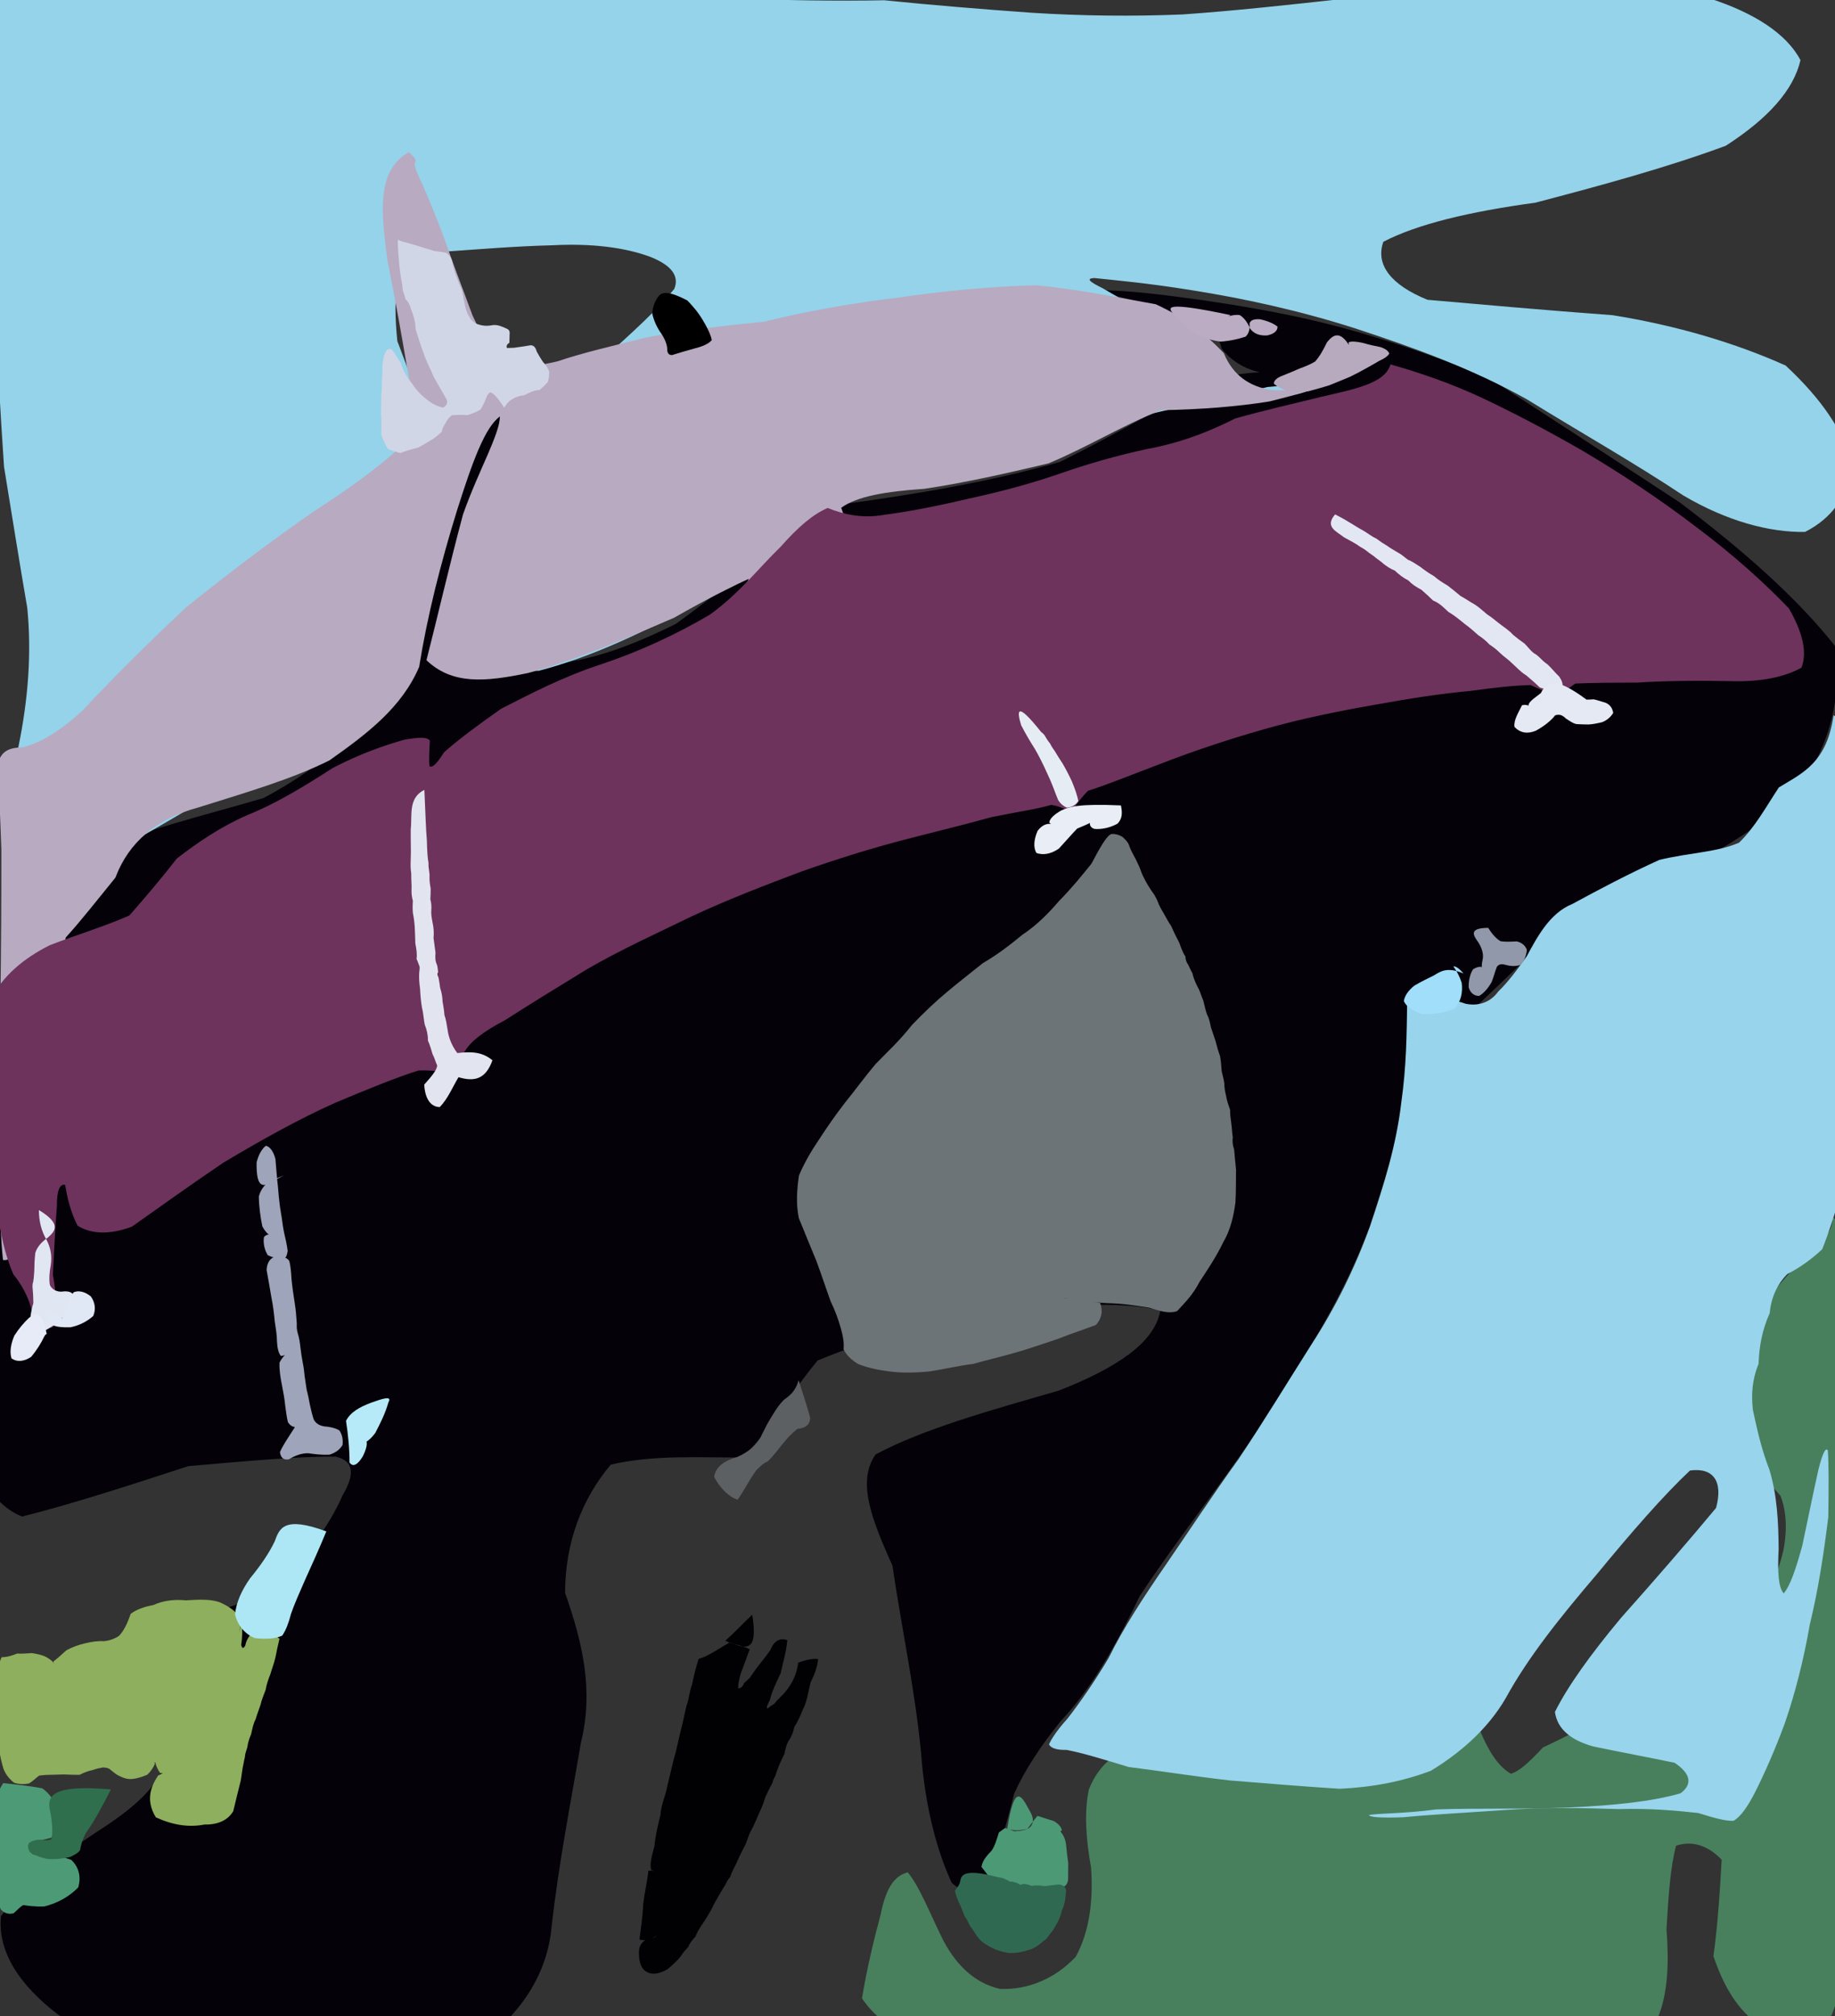 <?xml version="1.0" ?>
<svg xmlns="http://www.w3.org/2000/svg" version="1.1" width="438" height="481">
  <rect width="100%" height="100%" fill="#333333" stroke="none"/>
  <defs/>
  <g>
    <path d="M 260.515 69.179 C 269.658 69.19 278.117 70.399 286.734 71.559 C 295.703 72.879 305.4 74.463 316.027 77.05 C 327.909 79.988 340.916 84.305 355.289 90.093 C 369.511 99.286 385.031 109.404 401.025 119.907 C 415.918 131.195 428.83 142.451 438.208 154.352 C 439.696 167.372 436.305 179.313 428.06 189.771 C 417.916 199.176 405.737 206.078 392.903 210.761 C 381.831 216.694 371.942 222.583 363.644 229.274 C 356.46 236.459 348.235 243.469 340.96 252.123 C 336.094 263.612 331.872 277.148 327.03 292.296 C 320.823 309.058 311.59 323.552 301.505 339.285 C 291.161 354.628 280.699 367.556 271.99 380.838 C 265.725 393.829 259.908 403.494 253.263 410.492 C 248.398 416.529 244.755 421.988 242.098 427.82 C 240.385 434.316 238.692 441.078 236.515 447.184 C 233.662 451.285 230.363 452.14 227.155 449.134 C 223.79 441.845 220.826 431.435 219.835 418.03 C 218.418 403.189 215.146 388.06 213.021 373.498 C 207.853 362.038 204.546 353.23 209.026 346.942 C 220.389 340.891 236.153 336.502 252.753 331.725 C 266.694 326.252 275.664 320.21 276.947 312.651 C 269.616 310.647 257.162 311.066 241.223 312.328 C 224.196 315.043 208.207 319.105 195.167 324.55 C 188.042 333.141 183.301 341.97 177.186 347.695 C 167.073 347.735 155.969 347.009 145.788 349.395 C 138.956 357.489 134.913 367.84 134.876 379.986 C 138.988 391.634 141.769 403.152 138.678 415.624 C 136.267 429.861 133.343 444.578 131.676 459.555 C 130.477 473.026 121.897 483.343 110.397 490.182 C 95.91 494.481 79.4 496.271 61.769 495.481 C 44.123 492.395 27.758 487.425 14.153 480.811 C 4.291 473.359 -0.575 465.33 0.23 457.108 C 6.01 449.406 14.389 442.701 23.346 436.836 C 31.402 431.732 36.63 426.967 38.51 422.516 C 35.59 418.362 29.861 414.484 23.035 410.656 C 16.924 406.767 13.208 403.084 12.892 399.707 C 16.352 396.835 23.188 394.101 32.708 391.498 C 43.288 387.561 54.355 383.255 64.79 380.017 C 72.814 371.694 78.576 364.122 81.82 356.619 C 84.726 351.656 84.491 348.506 80.127 347.485 C 71.546 347.391 59.539 348.486 44.973 349.747 C 30.159 354.59 16.815 358.894 5.256 361.779 C -2.173 358.746 -6.53 350.473 -8.701 338.378 C -9.433 323.608 -9.1 306.995 -8.015 289.407 C -6.338 271.773 -3.904 254.582 -0.474 238.594 C 4.716 224.481 11.607 212.609 21.215 203.693 C 33.685 198.095 48.202 194.672 62.861 190.393 C 77.081 182.885 89.065 172.477 97.926 158.746 C 103.745 143.229 106.837 127.133 111.503 113.572 C 115.065 103.286 118.164 98.193 119.831 99.479 C 117.328 106.383 113.368 116.59 110.771 128.794 C 112.069 141.229 116.816 151.58 124.882 158.218 C 135.574 159.445 147.676 155.6 161.298 148.84 C 174.219 139.508 187.031 128.373 201.54 120.223 C 218.863 117.86 236.465 114.904 252.997 110.193 C 267.55 102.995 279.957 95.563 290.236 90.25 C 298.55 88.484 304.235 88.527 307.22 89.062 C 307.255 89.618 305.134 89.426 301.534 88.978 C 297.57 88.297 294.037 86.267 291.627 83.222 C 290.565 79.621 289.97 75.97 260.515 69.179" stroke-width="0.0" fill="rgb(4, 2, 8)" opacity="1" stroke="rgb(132, 37, 73)" stroke-opacity="0.695" stroke-linecap="round" stroke-linejoin="round"/>
    <path d="M 437.506 290.371 C 439.521 292.147 440.492 293.524 441.281 294.833 C 441.91 296.023 442.396 297.064 442.798 298.109 C 443.099 299.13 443.367 300.089 443.657 301.077 C 443.879 302.116 444.067 303.161 444.295 304.191 C 444.527 305.25 444.684 306.194 444.835 307.037 C 445.012 307.831 445.184 308.509 445.311 309.077 C 445.443 309.698 445.603 310.468 445.747 311.472 C 445.89 312.891 446.033 314.845 446.2 317.486 C 446.388 320.917 446.545 325.142 446.598 330.189 C 446.618 335.962 446.607 342.355 446.531 349.199 C 446.386 356.409 446.245 363.818 446.145 371.252 C 446.07 378.661 446.063 385.951 446.109 393.069 C 446.211 400.047 446.357 406.978 446.506 413.944 C 446.653 421.038 446.721 428.382 446.614 435.998 C 446.206 443.897 445.465 451.959 444.211 459.899 C 442.306 467.484 439.611 474.237 437.148 480.832 C 430.777 482.722 425.382 483.65 419.991 483.119 C 414.876 479.624 411.491 474.04 408.983 466.642 C 410.116 458.277 410.581 450.31 410.945 443.644 C 407.68 440.186 403.759 439.01 400.057 440.313 C 398.727 445.294 398.236 452.245 397.78 460.222 C 398.379 468.216 398.178 475.59 395.608 481.552 C 388.864 484.797 382.235 487.349 374.877 488.791 C 367.11 489.325 359.169 489.287 351.321 488.977 C 343.645 488.577 336.139 488.182 328.791 487.829 C 321.672 487.577 314.704 487.472 307.789 487.449 C 300.98 487.498 294.235 487.62 287.415 487.748 C 280.463 487.963 273.314 488.257 265.976 488.579 C 258.407 488.965 250.624 489.331 242.787 489.478 C 234.943 489.253 227.329 488.525 220.301 487.114 C 214.064 484.912 208.906 481.519 205.751 476.698 C 206.91 469.74 208.467 463.17 210.219 456.648 C 211.348 450.985 213.207 447.492 216.683 446.662 C 219.414 450.007 221.514 455.383 224.586 461.748 C 227.724 468.292 232.352 473.049 238.715 474.467 C 245.454 474.706 251.816 472.026 256.765 466.805 C 260.158 460.617 260.943 453.186 260.43 445.512 C 259.151 438.466 258.797 432.102 259.902 426.906 C 261.668 422.425 264.483 419.427 268.396 417.475 C 272.899 416.238 277.852 415.329 282.979 414.545 C 288.103 413.859 292.905 413.08 297.082 412.229 C 300.466 411.331 302.902 410.352 304.63 409.34 C 305.895 408.228 306.868 406.954 307.84 405.582 C 309.223 403.911 311.287 402.11 314.177 400.264 C 318.074 398.523 322.712 397.205 327.764 396.5 C 333.005 396.632 338.136 397.827 342.772 400.202 C 346.896 403.715 350.294 408.19 353.285 412.877 C 355.296 417.716 357.537 421.301 360.605 423.122 C 362.467 422.731 365.166 420.233 368.291 416.856 C 373.539 414.456 378.661 411.622 384.251 409.006 C 390.213 406.537 396.412 403.905 402.5 400.846 C 408.269 397.135 413.599 392.676 418.159 387.513 C 421.742 381.769 424.281 375.766 425.664 369.937 C 426.66 364.815 426.382 360.346 424.972 356.795 C 422.652 354.022 419.841 351.691 416.984 349.419 C 414.597 346.669 412.974 343.166 412.298 339.034 C 412.774 334.13 414.195 328.655 416.242 322.938 C 418.645 317.291 421.309 312.024 423.989 307.358 C 426.921 303.703 429.923 300.85 432.682 298.405 C 435.161 296.1 437.392 293.725 437.506 290.371" stroke-width="0.0" fill="rgb(72, 128, 93)" opacity="1" stroke="rgb(214, 245, 183)" stroke-opacity="0.808" stroke-linecap="round" stroke-linejoin="round"/>
    <path d="M 1.595 -0.5 C 2.484 -0.413 3.245 -0.328 3.914 -0.241 C 4.507 -0.16 4.881 -0.069 5.258 -0.01 C 5.842 0.006 6.804 0.005 8.575 -0.069 C 11.481 -0.012 15.767 -0.031 21.701 -0.149 C 29.466 -0.064 38.987 -0.092 50.144 -0.117 C 62.741 -0.18 76.475 -0.161 90.929 -0.087 C 105.72 -0.097 120.524 -0.021 135.041 -0.178 C 149.005 -0.073 162.353 -0.048 175.083 -0.253 C 187.309 0.001 199.25 0.297 211.06 0.061 C 222.85 1.255 234.635 2.214 246.384 3.053 C 258.225 3.798 270.162 3.938 282.202 3.45 C 294.672 2.591 307.465 1.17 320.825 -0.291 C 334.992 -1.307 349.671 -2.504 364.734 -3.279 C 379.934 -3.344 394.619 -2.425 407.962 -0.419 C 418.917 3.139 426.43 8.083 429.764 14.339 C 428.11 21.489 422.033 28.268 411.926 34.774 C 398.033 39.915 382.28 44.214 366.472 48.352 C 350.735 50.501 338.295 53.464 330.188 57.683 C 328.256 63.192 332.048 67.988 340.723 71.515 C 353.588 72.633 368.532 73.989 384.922 75.191 C 400.181 77.64 414.193 81.807 426.209 87.194 C 434.806 95.171 440.283 103.134 442.129 111.144 C 441.077 118.289 437.277 123.643 430.851 126.893 C 422.325 127.043 412.107 124.285 401.771 118.179 C 390.174 110.47 377.141 103.093 364.583 95.335 C 351.439 87.955 337.596 82.979 323.645 78.392 C 310.016 74.022 296.719 71.173 284.495 69.237 C 274.223 67.575 266.246 66.851 261.189 66.328 C 259.167 66.436 260.011 67.197 263.142 68.729 C 267.903 71.495 273.91 74.859 280.338 79.24 C 286.729 84.307 292.895 89.145 298.907 92.868 C 304.582 94.556 309.074 94.581 311.581 93.367 C 311.459 92.153 308.429 91.672 302.535 92.329 C 294.115 94.27 283.497 96.653 271.533 99.456 C 258.867 102.42 245.912 105.635 233.151 108.98 C 220.869 112.616 208.935 116.846 197.543 122.244 C 186.685 129.562 175.629 137.467 164.018 145.025 C 151.891 151.794 139.878 157.086 128.565 160.032 C 118.806 159.932 111.501 156.426 107.267 149.579 C 106.874 140.123 110.151 129.084 116.355 117.402 C 124.6 105.957 133.725 95.429 142.905 86.462 C 151.193 79.205 157.35 73.384 160.947 68.919 C 162.195 65.822 160.261 63.324 155.413 61.346 C 149.14 58.965 140.973 58.031 131.891 58.51 C 122.682 58.745 114.193 59.48 106.877 59.98 C 101.178 60.899 97.246 63.184 94.991 66.578 C 94.161 70.944 94.288 76.011 94.841 81.358 C 96.83 86.638 98.752 91.932 101.081 97.471 C 103.405 103.418 105.464 110.154 107.041 118.089 C 106.79 127.231 104.415 137.334 100.142 148.02 C 93.144 158.527 83.626 168.235 71.836 176.923 C 58.813 184.723 46.02 192.559 34.05 199.386 C 24.643 207.52 16.721 213.996 10.249 217.632 C 5.23 217.615 1.941 214.136 0.346 207.77 C 0.695 199.175 2.345 189.126 4.385 178.187 C 6.698 167.025 7.581 155.943 6.513 145.052 C 4.655 134.241 2.878 123.091 0.965 111.384 C 0.116 98.988 -0.626 85.889 -1.203 72.009 C -1.509 57.511 -1.688 42.493 -1.709 27.069 C -1.694 11.432 -1.643 -4.305 1.595 -0.5" stroke-width="0.0" fill="rgb(148, 211, 234)" opacity="1" stroke="rgb(152, 175, 137)" stroke-opacity="0.38" stroke-linecap="round" stroke-linejoin="round"/>
    <path d="M 265.313 198.953 C 266.292 198.905 267.107 199.165 267.887 199.618 C 268.641 200.288 269.377 200.976 269.63 202.029 C 270.01 203.055 270.618 204.024 271.098 205.006 C 271.578 205.992 272.004 206.832 272.304 207.713 C 272.569 208.56 272.993 209.285 273.376 210.071 C 273.774 210.819 274.18 211.474 274.719 212.314 C 275.223 213.008 275.706 213.646 276.228 214.795 C 276.62 215.919 277.153 216.896 277.742 217.836 C 278.348 218.889 278.881 219.985 279.569 220.936 C 280.189 222.411 280.853 223.676 281.493 224.922 C 281.954 226.201 282.322 227.28 282.936 228.14 C 282.998 228.968 283.185 229.615 283.623 230.143 C 283.901 230.673 284.17 231.416 284.619 232.165 C 284.819 233.155 285.246 234.181 285.791 235.303 C 286.437 236.372 286.735 237.608 287.236 238.767 C 287.543 239.93 287.758 241.054 288.08 241.946 C 288.537 242.759 288.85 243.96 289.008 244.98 C 289.385 246.055 289.753 247.144 290.113 248.268 C 290.455 249.486 290.737 250.651 291.212 251.925 C 291.459 253.215 291.512 254.37 291.598 255.496 C 291.796 256.493 292.077 257.318 292.225 258.396 C 292.246 259.461 292.406 260.441 292.662 261.441 C 292.829 262.541 293.23 263.641 293.624 264.808 C 293.567 266.084 293.849 267.289 293.953 268.463 C 294.111 269.468 294.07 270.39 294.255 271.264 C 294.146 272.158 294.185 273.13 294.567 274.146 C 294.694 275.509 294.824 277.117 295.028 279.017 C 294.983 281.372 295.055 283.987 294.885 286.893 C 294.44 290.086 293.771 293.28 291.944 296.416 C 290.326 299.74 288.314 302.813 286.349 305.74 C 284.815 308.771 282.851 310.736 280.974 312.758 C 279.187 313.434 276.976 312.818 274.343 311.966 C 271.253 311.459 267.819 310.932 264.201 310.873 C 260.639 310.702 257.328 310.075 254.497 309.695 C 252.327 309.661 251.003 309.495 250.622 309.479 C 251.25 309.515 252.806 309.571 255.057 309.762 C 257.719 310.102 260.303 310.5 262.604 310.831 C 263.271 312.778 263.035 314.4 261.61 316.06 C 258.852 317.123 255.728 318.111 252.399 319.433 C 248.966 320.567 245.482 321.816 242.029 322.769 C 238.772 323.706 235.491 324.451 232.265 325.367 C 228.686 325.825 225.328 326.629 221.861 327.161 C 218.429 327.491 215.128 327.553 212.065 327.133 C 209.269 326.769 206.8 326.188 204.795 325.38 C 203.165 324.362 201.976 323.216 201.357 321.873 C 201.499 320.214 201.212 318.677 200.732 316.998 C 200.18 314.997 199.401 312.779 198.268 310.425 C 197.278 307.741 196.142 304.244 194.858 300.783 C 193.403 297.328 192.051 293.937 190.666 290.56 C 189.964 287.105 190.231 283.738 190.708 280.409 C 191.98 277.415 193.63 274.591 195.497 271.833 C 197.362 268.966 199.397 266.014 201.676 263.074 C 203.971 260.272 206.393 256.909 209.003 253.821 C 211.884 250.858 214.824 248.159 217.646 244.551 C 220.416 241.671 223.177 239.017 226.149 236.554 C 228.891 234.253 231.873 231.943 234.61 229.75 C 237.96 227.818 241.025 225.476 244.023 222.996 C 247.337 220.802 250.153 218.022 252.819 214.895 C 255.704 211.998 258.141 208.988 260.533 206.02 C 262.337 202.598 264.157 199.246 265.313 198.953" stroke-width="0.0" fill="rgb(109, 116, 119)" opacity="1" stroke="rgb(93, 37, 234)" stroke-opacity="0.262" stroke-linecap="round" stroke-linejoin="round"/>
    <path d="M 437.653 170.615 C 439.713 172.028 441.088 173.574 442.169 175.321 C 443.027 177.534 443.768 180.548 444.634 184.534 C 445.489 189.743 446.237 196.216 446.864 203.758 C 447.243 212.227 447.283 221.53 446.939 231.341 C 446.256 241.322 445.285 251.148 444.07 260.611 C 442.682 269.353 441.221 277.257 439.594 284.105 C 437.894 289.796 436.411 294.396 434.94 298.013 C 432.404 300.395 429.635 302.383 426.608 303.941 C 424.263 306.293 422.755 309.474 422.416 313.248 C 420.625 317.224 419.874 321.278 419.761 325.326 C 418.248 329.011 417.971 332.596 418.403 336.355 C 419.319 340.491 420.277 345.277 422.334 350.581 C 424.197 356.65 424.501 363.153 424.546 369.523 C 424.277 374.944 424.449 378.605 425.749 380.107 C 427.276 378.394 428.679 374.254 430.204 368.665 C 431.579 362.216 432.851 355.857 434.082 350.427 C 435.036 346.705 435.763 345.155 436.291 346.02 C 436.523 349.304 436.509 354.762 436.395 361.917 C 435.376 370.125 434.109 378.834 432 387.47 C 430.515 396.019 428.471 403.997 426.006 411.131 C 423.658 417.496 421.215 422.962 418.993 427.4 C 417.199 430.926 415.572 433.277 413.818 434.356 C 411.833 434.469 409.001 433.625 405.352 432.502 C 400.18 431.924 393.905 431.351 386.418 431.563 C 377.94 431.3 368.72 431.138 359.323 431.774 C 350.207 432.424 341.853 432.839 334.868 433.519 C 329.737 433.69 326.894 433.526 326.753 432.973 C 329.466 432.523 334.946 432.685 342.762 431.646 C 352.53 431.289 363.479 431.668 374.727 431.171 C 385.427 430.674 394.33 429.765 401.129 427.799 C 404.182 425.561 403.415 422.965 399.694 420.513 C 393.59 419.249 386.825 417.982 380.293 416.62 C 374.976 415.131 371.723 412.518 371.149 408.389 C 374.153 402.344 379.522 394.819 386.925 385.951 C 395.3 376.569 403.319 367.29 409.612 359.72 C 411.329 353.348 408.953 350.034 403.386 350.798 C 396.988 356.8 389.382 365.562 381.14 375.555 C 372.555 385.604 364.772 395.296 359.455 405.015 C 354.966 412.776 348.146 418.404 341.554 422.41 C 334.842 424.973 327.625 426.36 319.743 426.72 C 311.321 426.189 302.522 425.461 293.597 424.735 C 284.876 423.741 276.706 422.43 269.416 421.527 C 263.215 419.641 258.316 418.157 254.584 417.445 C 251.958 417.514 250.727 416.887 250.391 416.118 C 250.976 414.783 252.404 412.625 254.805 409.98 C 257.738 406.19 261.091 401.437 264.643 395.48 C 268.227 388.186 272.885 381.109 278.15 373.459 C 283.816 365.221 289.473 356.592 295.654 348.044 C 301.632 339.097 307.425 329.55 313.048 320.701 C 318.694 312.044 323.394 302.543 327.023 292.508 C 330.378 282.566 333.346 272.838 334.466 263.084 C 335.72 254.267 335.761 246.744 335.88 239.232 C 340.863 237.686 345.474 237.904 349.873 239.46 C 353.293 240.144 355.999 238.806 357.615 236.528 C 359.794 234.456 361.989 231.559 364.409 228.147 C 366.863 223.66 369.844 217.823 375.353 215.623 C 381.946 212.031 388.871 208.397 396.078 205.13 C 403.297 203.386 409.843 203.323 415.089 201.024 C 418.876 197.388 421.483 192.558 424.604 187.838 C 430.488 184.293 436.031 181.875 437.653 170.615" stroke-width="0.0" fill="rgb(152, 212, 236)" opacity="1" stroke="rgb(168, 26, 175)" stroke-opacity="0.242" stroke-linecap="round" stroke-linejoin="round"/>
    <path d="M 97.599 36.316 C 98.434 37.099 98.936 37.578 99.167 38.093 C 99.177 38.592 99.005 39.027 99 39.572 C 99.211 40.425 99.772 41.807 100.796 43.92 C 102.162 47.059 103.936 51.295 105.939 56.561 C 108.015 62.64 110.465 68.918 112.754 75.167 C 115.214 80.641 117.937 84.726 120.841 87.236 C 124.097 88.084 128.043 87.317 133.035 86.21 C 138.999 84.185 146.173 82.522 154.211 80.528 C 162.986 78.777 172.418 77.755 182.331 76.752 C 192.539 74.24 203.168 72.353 214.141 71.029 C 225.269 69.391 236.416 68.342 247.341 68.047 C 257.707 69.068 267.188 71.034 275.874 72.584 C 282.409 75.551 287.844 79.733 292.104 84.215 C 294.347 89.681 298.364 92.178 303.282 93.016 C 307.67 93.272 311.314 92.726 313.254 92.885 C 312.203 93.439 308.732 94.301 303.04 95.76 C 295.576 96.963 286.816 97.684 277.154 97.853 C 268.216 101.322 259.431 106.74 250.234 110.556 C 240.522 112.843 230.569 115.131 220.594 116.616 C 211.477 117.229 204.502 118.397 200.793 121.138 C 202.636 126.905 207.592 134.368 214.663 142.903 C 222.302 151.933 229.189 160.923 234.294 169.388 C 236.777 177.049 235.971 183.814 231.864 189.654 C 224.726 194.552 215.11 198.858 203.642 203.009 C 190.942 207.481 177.669 212.434 164.469 217.971 C 151.912 223.667 140.364 228.751 130.176 232.387 C 121.501 233.939 114.478 233.123 109.036 230.056 C 105.351 225.171 103.416 218.838 103.356 211.555 C 105.388 203.788 109.512 195.91 115.517 188.121 C 123.164 180.605 132.01 173.451 141.571 166.638 C 151.264 160.108 160.522 153.976 168.624 148.194 C 174.754 143.31 178.236 139.754 178.704 138.082 C 175.769 139.439 169.44 142.478 160.897 147.367 C 149.4 152.339 137.796 157.409 126.08 160.539 C 115.636 162.73 107.958 163.33 101.794 157.503 C 104.545 146.741 107.147 135.307 110.52 122.703 C 114.421 111.738 119.272 103.711 119.325 99.345 C 115.773 101.906 112.79 110.077 109.161 121.525 C 105.178 134.3 101.971 147.065 100.048 159.091 C 95.94 168.659 87.949 174.838 78.637 181.391 C 69.495 185.965 58.377 189.142 47.45 192.593 C 37.396 195.274 30.724 200.893 27.547 209.367 C 23.243 214.637 19.365 219.619 15.697 223.645 C 14.636 228.363 14.38 233.669 14.52 240 C 14.475 247.495 13.958 256.094 12.824 265.529 C 11.14 275.219 9.025 284.462 6.749 292.345 C 4.625 298.148 2.801 300.975 0.714 300.566 C 0.254 296.439 -0.098 289.14 -0.409 279.141 C -0.407 267.119 -0.172 253.766 0.072 239.862 C 0.292 226.292 0.323 213.681 0.324 202.583 C 0.015 193.412 -0.421 186.426 -0.364 181.723 C 0.433 179.167 2.236 178.331 5.434 178.281 C 9.409 177.277 14.184 174.631 19.807 169.388 C 26.571 162.133 34.815 153.917 44.281 145.014 C 54.69 136.631 64.984 128.863 74.834 122.052 C 83.502 116.472 90.12 111.563 94.7 107.447 C 97.413 104.113 98.779 101.502 99.115 99.091 C 98.739 96.354 98.041 92.589 97.112 87.343 C 95.934 80.38 94.404 71.786 92.482 62.097 C 91.146 51.579 89.488 40.789 97.599 36.316" stroke-width="0.0" fill="rgb(184, 170, 193)" opacity="1" stroke="rgb(181, 250, 242)" stroke-opacity="0.017" stroke-linecap="round" stroke-linejoin="round"/>
    <path d="M 331.893 86.925 C 338.911 88.916 346.171 91.402 353.397 94.75 C 361.026 98.337 369.088 102.553 377.572 107.422 C 386.706 112.822 396.051 118.956 405.04 125.847 C 413.764 132.377 421.15 139.033 427 145.143 C 430.306 150.88 431.412 155.655 429.992 159.278 C 426.034 161.491 420.362 162.691 413.348 162.491 C 405.625 162.335 397.875 162.379 390.62 162.845 C 384.444 162.833 379.612 162.902 376.015 163.057 C 373.967 164.476 372.598 165.663 371.374 166.086 C 369.913 165.64 367.999 164.536 365.33 163.427 C 361.602 163.499 356.77 164.012 350.975 164.821 C 344.069 165.448 336.476 166.621 328.369 168.086 C 319.619 169.621 310.64 171.416 301.688 173.969 C 292.735 176.522 284.373 179.338 276.827 182.281 C 269.945 184.872 264.21 187.234 259.676 188.649 C 257.6 190.799 256.518 192.569 255.798 193.635 C 254.775 193.447 253.35 192.356 250.928 192.008 C 247.21 193.079 242.44 193.739 236.709 194.919 C 230.348 196.692 223.398 198.356 215.971 200.292 C 208.008 202.351 199.96 204.869 191.541 207.813 C 183.061 210.996 174.073 214.444 165.586 218.373 C 156.833 222.611 148.095 226.582 140.043 231.25 C 132.637 235.762 126.067 239.824 120.456 243.419 C 115.412 246.034 112.085 248.598 110.768 251.102 C 110.452 253.9 109.962 255.711 108.868 256.417 C 106.865 255.956 103.953 255.201 99.904 255.361 C 94.455 257.081 87.815 259.8 79.945 263.1 C 71.158 267.043 62.366 271.958 53.302 277.366 C 45.057 282.926 37.706 288.254 31.476 292.628 C 26.038 294.621 21.809 294.405 18.524 292.408 C 16.801 289.05 15.998 285.479 15.564 282.678 C 14.303 282.3 13.531 284.023 13.584 287.632 C 13.173 292.568 12.946 298.251 12.615 304.065 C 13.605 309.375 13.549 313.626 12.808 316.458 C 11.147 317.381 9.541 316.568 7.939 314.487 C 7.463 310.973 5.925 307.361 3.157 303.94 C 1.175 299.314 0.031 294.056 -0.821 287.74 C -1.584 280.489 -2.336 272.423 -3.113 263.725 C -3.576 254.844 -3.463 246.325 -2.349 238.626 C 0.691 232.674 5.8 228.529 11.892 225.477 C 18.324 222.986 24.959 221.01 30.896 218.383 C 34.655 214.085 38.561 209.514 42.202 204.812 C 47.103 201.029 52.502 197.304 59.034 194.442 C 66.089 191.621 72.841 187.425 79.391 183.231 C 85.656 179.934 91.722 177.792 96.551 176.456 C 99.985 175.882 101.874 175.738 102.603 176.676 C 102.525 178.548 102.332 180.745 102.505 182.77 C 103.216 183.311 104.452 181.941 105.972 179.479 C 109.582 176.289 114.225 172.85 119.636 169.064 C 126.512 165.556 134.457 161.409 143.369 158.512 C 152.769 155.372 161.443 151.33 169.467 146.61 C 176.496 141.55 181.244 135.343 186.352 130.411 C 190.319 125.928 193.913 122.727 197.566 121.178 C 201.504 122.776 205.928 123.727 211.015 122.816 C 216.984 122.047 223.769 120.713 231.214 118.951 C 239.233 117.226 247.043 115.118 254.662 112.405 C 262.051 109.91 269.323 107.969 276.306 106.612 C 282.958 105.153 289.024 102.771 294.865 99.815 C 301.631 97.925 308.517 96.337 315.665 94.6 C 323.032 92.872 330.647 91.5 331.893 86.925" stroke-width="0.0" fill="rgb(109, 51, 92)" opacity="1" stroke="rgb(0, 117, 184)" stroke-opacity="0.216" stroke-linecap="round" stroke-linejoin="round"/>
    <path d="M 57.667 386.59 C 57.919 388.879 57.817 390.884 57.568 392.426 C 57.813 393.284 58.065 393.343 58.545 392.552 C 58.818 390.974 59.971 389.298 61.73 388.271 C 63.773 388.942 65.42 389.739 66.71 390.938 C 66.321 392.525 66.019 393.94 65.735 395.417 C 65.419 396.802 64.914 398.059 64.534 399.376 C 64.055 400.597 63.62 401.794 63.404 403.13 C 62.973 404.293 62.482 405.385 62.198 406.65 C 61.812 407.823 61.341 408.99 61.003 410.163 C 60.438 411.235 60.211 412.488 59.939 413.71 C 59.496 414.722 59.171 415.731 59.032 416.818 C 58.802 417.654 58.479 418.341 58.469 419.093 C 58.317 419.676 58.209 420.25 58.104 420.829 C 57.88 421.736 57.738 423.014 57.478 424.716 C 56.97 426.783 56.349 429.202 55.669 432.065 C 54.365 434.273 51.942 435.319 48.803 435.249 C 45.114 435.961 41.394 435.431 37.202 433.546 C 34.579 429.218 36.172 425.966 37.744 423.547 C 39.904 422.472 41.239 421.839 41.797 421.504 C 41.898 421.843 41.448 422.224 40.605 422.32 C 39.877 422.723 39.046 423.079 38.252 422.996 C 37.748 422.302 37.35 421.481 37.078 420.599 C 36.955 420.233 36.85 420.237 36.967 420.78 C 36.628 421.627 35.978 422.607 35.154 423.369 C 33.767 423.951 32.384 424.392 31.046 424.405 C 29.737 424.362 28.676 423.787 27.752 423.268 C 27.063 422.751 26.512 422.295 26.125 421.983 C 25.708 421.74 25.212 421.638 24.557 421.633 C 23.861 421.752 23.076 421.916 22.175 422.235 C 21.134 422.454 20.112 422.817 18.983 423.395 C 17.743 423.399 16.505 423.356 15.255 423.298 C 14.024 423.309 12.908 423.388 11.938 423.391 C 10.976 423.371 10.146 423.497 9.349 423.569 C 8.547 424.158 7.79 424.978 6.871 425.465 C 5.697 425.676 4.504 425.651 3.359 425.279 C 2.318 424.459 1.327 423.328 0.803 421.874 C 0.335 420.283 -0.034 418.726 -0.204 417.239 C -0.209 416.016 -0.213 414.934 -0.205 413.969 C -0.107 413.176 -0.085 412.434 -0.019 411.62 C -0.001 410.756 -0.032 409.858 0.005 408.934 C -0.037 407.893 -0.043 406.784 -0.1 405.68 C -0.134 404.557 -0.235 403.334 -0.286 402.098 C -0.33 400.871 -0.342 399.662 -0.308 398.462 C -0.25 397.304 -0.107 396.261 0.409 395.332 C 1.876 395.318 2.988 394.893 4.098 394.453 C 5.311 394.56 6.435 394.389 7.6 394.347 C 8.746 394.541 9.786 394.726 10.743 395.146 C 11.584 395.574 12.255 396.036 12.741 396.591 C 13.013 397.11 13.092 397.522 13.025 397.661 C 13.001 397.524 12.98 397.122 12.737 396.366 C 13.749 395.577 14.68 394.746 15.849 393.685 C 17.275 392.911 18.751 392.375 20.333 392.014 C 21.866 391.647 23.334 391.418 24.799 391.507 C 26.151 391.39 27.395 390.914 28.405 390.245 C 29.461 389.139 30.322 387.542 31.181 385.004 C 32.573 383.943 34.336 383.322 36.585 382.889 C 38.936 381.83 41.524 381.494 44.324 381.764 C 47.116 381.624 49.882 381.391 52.29 382.166 C 54.642 383.176 56.378 384.34 57.568 386.336 C 57.252 389.066 56.764 391.61 57.667 386.59" stroke-width="0.0" fill="rgb(142, 175, 93)" opacity="1" stroke="rgb(101, 124, 65)" stroke-opacity="0.505" stroke-linecap="round" stroke-linejoin="round"/>
    <path d="M 179.552 385.195 C 177.039 387.571 175.272 389.523 173.128 391.394 C 174.903 392.362 176.696 392.278 178.961 393.446 C 178.074 395.777 177.437 397.61 176.749 399.402 C 176.343 401.006 176.135 402.119 176.202 402.776 C 176.698 402.784 177.449 402.255 177.561 401.532 C 178.142 401 178.684 400.585 179.019 400.189 C 179.27 399.825 179.605 399.315 180.222 398.444 C 181.092 397.187 182.435 395.731 183.85 393.665 C 184.78 391.376 186.131 390.69 187.922 391.245 C 187.688 394.084 186.921 396.386 186.357 399.11 C 185.239 401.478 184.209 403.624 183.807 405.423 C 183.264 406.589 182.921 407.141 183.123 407.609 C 183.59 407.234 184.216 406.818 184.883 406.392 C 185.353 405.752 185.829 405.247 186.303 404.808 C 186.879 404.292 187.574 403.521 188.384 402.364 C 189.389 400.882 190.215 398.99 190.534 396.625 C 192.184 396.068 193.849 395.555 195.283 395.773 C 195.123 397.61 194.442 399.422 193.468 401.389 C 192.893 403.71 192.585 406.094 191.67 407.711 C 191.01 409.351 190.407 410.782 189.612 411.931 C 189.305 413.418 188.799 414.525 188.091 415.518 C 187.675 416.345 187.441 417.401 187.249 418.371 C 186.815 419.18 186.422 420.13 185.979 421.088 C 185.559 422.075 185.258 422.943 185.072 423.644 C 184.814 424.046 184.709 424.29 184.647 424.437 C 184.613 424.603 184.476 424.889 184.322 425.439 C 183.843 426.16 183.387 427.306 182.712 428.623 C 182.255 430.257 181.579 431.738 180.904 433.176 C 180.35 434.574 179.765 435.799 179.15 436.941 C 178.526 438.124 178.277 439.593 177.53 440.787 C 176.827 442.195 176.203 443.442 175.69 444.66 C 175.204 445.657 174.595 446.632 174.307 447.724 C 173.737 448.367 173.432 449.01 173.168 449.556 C 172.943 449.947 172.629 450.351 172.301 450.97 C 171.807 451.81 171.159 452.868 170.462 454.164 C 169.746 455.719 168.941 457.045 168.106 458.324 C 167.341 459.453 166.546 460.543 166.01 461.982 C 165.301 462.731 164.591 463.545 164.304 464.425 C 163.797 465.008 163.063 465.716 162.482 466.696 C 161.753 467.639 160.695 468.607 159.412 469.712 C 157.982 470.554 156.257 471.212 154.752 470.582 C 153.012 469.943 152.463 467.984 152.513 465.571 C 152.586 463.363 154.145 462.449 155.946 462.267 C 157.005 461.716 157.171 461.874 156.492 461.921 C 155.415 462.55 154.138 463.106 152.635 462.708 C 152.92 460.293 153.378 457.477 153.531 454.17 C 153.909 451.112 154.549 448.504 154.772 446.25 C 156.557 446.205 158.229 446.417 159.628 446.748 C 160.647 446.904 160.949 447.182 160.498 447.446 C 159.281 446.978 157.545 446.542 155.453 446.115 C 154.992 444.692 155.618 442.691 156.212 440.356 C 156.466 437.751 157.048 435.364 157.636 433.007 C 157.79 430.39 158.835 428.626 159.229 426.288 C 159.772 424.123 160.276 421.837 160.861 419.512 C 161.541 417.404 161.928 414.948 162.509 412.756 C 163.1 410.639 163.415 408.606 163.891 406.809 C 164.499 405.243 164.583 403.348 165.174 401.897 C 165.543 400.2 165.937 398.333 166.75 395.736 C 169.085 395.109 171.576 393.266 174.186 391.786 C 177.837 393.272 181.09 394.454 179.552 385.195" stroke-width="0.0" fill="rgb(1, 1, 4)" opacity="1" stroke="rgb(8, 77, 31)" stroke-opacity="0.283" stroke-linecap="round" stroke-linejoin="round"/>
    <path d="M 318.679 122.716 C 321.866 124.305 323.721 125.711 325.295 126.511 C 326.485 127.204 327.455 128.017 328.457 128.438 C 329.345 129.115 330.241 129.71 331.145 130.235 C 331.974 130.849 332.867 131.311 333.743 131.858 C 334.549 132.263 335.244 132.935 336.05 133.523 C 337.129 133.928 338.055 134.629 339.053 135.253 C 340.081 136.065 341.17 136.809 342.277 137.438 C 343.238 138.287 344.344 138.993 345.512 139.669 C 346.563 140.503 347.665 141.357 348.599 142.156 C 349.823 142.828 350.924 143.619 352.113 144.267 C 353.134 144.936 354.035 145.804 354.981 146.576 C 356.26 147.367 357.19 148.269 358.401 149.149 C 359.53 149.971 360.508 150.68 361.212 151.485 C 362.098 152.211 362.944 152.871 363.908 153.536 C 364.661 154.272 365.177 155.084 366.157 155.845 C 367.388 156.475 367.961 157.57 369.317 158.434 C 370.374 159.397 371.217 160.527 372.168 161.396 C 372.811 162.333 373.101 163.192 372.949 163.958 C 372.474 164.536 371.798 164.848 370.892 164.915 C 369.876 164.784 368.776 164.398 367.557 164.011 C 366.496 162.974 365.371 162.009 364.285 161.099 C 362.973 160.321 362.029 159.209 361 158.303 C 360.08 157.359 359.011 156.69 358.148 155.864 C 357.339 155.046 356.442 154.347 355.492 153.725 C 354.801 152.949 353.894 152.209 352.864 151.538 C 351.889 150.652 350.844 149.731 349.628 148.85 C 348.43 147.881 347.234 146.848 345.729 145.986 C 344.618 144.958 343.698 143.925 342.054 143.248 C 341.165 142.385 340.256 141.528 339.268 140.684 C 337.973 140.01 336.959 139.324 336.18 138.48 C 334.902 137.831 333.849 136.996 332.952 136.136 C 331.82 135.667 330.912 135.044 330.177 134.45 C 329.537 133.848 328.916 133.499 328.456 133.123 C 328.03 132.729 327.406 132.304 326.778 131.881 C 326.129 131.332 325.443 130.849 324.654 130.439 C 323.743 129.743 322.485 129.095 320.826 128.186 C 318.986 126.751 316.122 125.675 318.679 122.716" stroke-width="0.0" fill="rgb(227, 231, 243)" opacity="1" stroke="rgb(250, 123, 136)" stroke-opacity="0.658" stroke-linecap="round" stroke-linejoin="round"/>
    <path d="M 101.292 188.431 C 101.573 194.384 101.646 197.709 101.893 200.559 C 101.945 202.813 102.046 204.598 102.287 205.924 C 102.217 207.188 102.607 208.215 102.52 209.186 C 102.484 210.143 102.639 211.07 102.798 211.944 C 102.779 212.832 102.795 213.686 102.721 214.555 C 102.941 215.327 103.024 216.18 102.95 217.115 C 102.859 218.01 103.051 219.06 103.26 220.145 C 103.511 221.306 103.618 222.554 103.479 223.742 C 103.627 224.988 103.826 226.167 103.953 227.261 C 103.849 228.361 103.893 229.371 104.314 230.188 C 104.48 230.823 104.517 231.426 104.575 231.918 C 104.269 232.305 104.42 232.711 104.679 233.225 C 104.817 233.961 104.959 234.813 105.071 235.709 C 105.402 236.695 105.611 237.811 105.635 238.914 C 105.843 239.997 106.003 241.083 106.085 242.143 C 106.476 243.204 106.633 244.494 106.845 245.714 C 107.072 247.323 107.689 249.277 109.157 251.212 C 112.163 250.868 115.008 250.792 117.543 252.943 C 115.909 257.481 113.235 258.094 109.442 256.97 C 108.004 259.363 106.968 262.008 104.973 264.096 C 102.636 264.074 101.414 261.811 101.263 258.738 C 103.156 256.619 104.242 255.273 104.364 254.196 C 103.915 253.247 103.75 252.396 103.242 251.455 C 102.958 250.446 102.628 249.354 102.137 248.2 C 102.168 246.915 101.878 245.639 101.383 244.427 C 101.124 243.188 101.083 241.791 100.728 240.408 C 100.48 239.014 100.344 237.44 100.269 235.92 C 100.07 234.487 99.998 233.237 100.055 232.183 C 100.134 231.343 100.231 230.788 100.117 230.482 C 99.907 230.018 99.781 229.516 99.429 228.743 C 99.597 227.613 99.39 226.386 99.136 225.048 C 99.103 223.734 99.059 222.417 98.992 221.113 C 98.915 219.984 98.773 218.871 98.561 217.868 C 98.465 216.875 98.479 215.911 98.552 214.943 C 98.319 214.05 98.195 213.157 98.231 212.351 C 98.258 211.612 98.254 210.903 98.197 210.243 C 98.159 209.672 98.166 209.007 98.157 208.294 C 97.991 207.414 97.985 206.211 98.046 204.688 C 98.139 202.846 97.997 200.462 98.047 197.733 C 98.416 194.522 97.39 190.315 101.292 188.431" stroke-width="0.0" fill="rgb(226, 229, 239)" opacity="1" stroke="rgb(238, 226, 165)" stroke-opacity="0.451" stroke-linecap="round" stroke-linejoin="round"/>
    <path d="M 94.958 57.197 C 95.631 57.495 96.321 57.754 97.147 57.894 C 98 58.187 99.099 58.469 100.227 58.815 C 101.42 59.204 102.649 59.572 103.713 59.887 C 104.802 60.023 105.778 60.12 106.595 60.353 C 107.193 60.806 107.643 61.403 107.875 62.12 C 107.997 62.893 108.193 63.682 108.416 64.395 C 108.603 65.097 108.828 65.766 109.12 66.465 C 109.398 67.189 109.707 68.017 110.179 68.984 C 110.492 69.982 110.569 71.142 110.905 72.291 C 111.044 73.455 111.382 74.555 111.984 75.5 C 112.379 76.348 113.074 76.96 113.901 77.304 C 114.929 77.665 116.078 77.871 117.566 77.561 C 118.826 77.417 119.796 77.883 120.913 78.394 C 121.517 78.615 121.713 79.064 121.644 79.615 C 121.615 80.346 121.603 81.1 121.584 81.779 C 120.876 82.186 120.824 82.714 121.044 83.032 C 121.721 82.95 122.503 83.062 123.47 82.853 C 124.561 82.722 125.674 82.52 126.705 82.356 C 127.518 82.415 127.874 83.002 128.123 83.888 C 128.569 84.691 129.013 85.456 129.523 86.225 C 130.191 87.005 130.804 87.752 131.081 88.675 C 131.048 89.61 131.009 90.398 130.769 91.124 C 130.289 91.695 129.601 92.348 128.78 93.045 C 127.496 93.035 126.293 93.698 125.078 94.317 C 123.737 94.379 122.605 94.961 121.644 95.634 C 120.958 96.321 120.497 96.927 120.317 97.377 C 120.401 97.584 120.374 97.498 120.299 97.161 C 119.887 96.631 119.447 95.859 118.791 95.067 C 118.21 94.297 117.6 93.785 117.07 93.605 C 116.685 93.726 116.275 94.193 116.027 94.991 C 115.727 95.818 115.317 96.67 114.689 97.726 C 113.786 98.264 112.957 98.539 111.635 99.041 C 110.354 98.935 109.154 98.952 107.865 99.057 C 107.101 99.636 106.592 100.322 106.257 101.096 C 105.808 101.739 105.541 102.365 105.469 102.968 C 104.943 103.479 104.349 103.996 103.53 104.604 C 102.507 105.209 101.341 105.948 99.846 106.762 C 98.31 107.134 96.845 107.582 95.524 108.076 C 94.304 107.702 93.358 107.472 92.586 107.068 C 92.001 106.252 91.569 105.162 91.005 103.799 C 91.075 102.035 91.052 100.224 90.957 98.329 C 90.985 96.4 90.933 94.658 91.106 92.976 C 91.133 91.451 91.161 90.116 91.267 88.9 C 91.282 87.715 91.283 86.632 91.459 85.773 C 91.594 84.948 91.879 84.135 92.282 83.607 C 92.633 83.247 93.062 83.121 93.572 83.365 C 94.098 84.176 94.799 85.24 95.701 86.627 C 96.124 88.261 97.034 89.904 98.317 91.432 C 99.319 92.997 100.491 94.26 101.883 95.298 C 103.239 96.41 104.554 96.97 105.777 97.236 C 106.599 96.787 107.126 95.941 106.398 94.952 C 105.753 93.712 104.693 92.02 103.646 90.15 C 102.834 88.258 101.796 86.313 101.125 84.309 C 100.38 82.3 99.751 80.354 99.198 78.505 C 99.169 76.807 98.709 75.226 98.185 73.982 C 97.883 72.869 97.466 71.996 96.812 71.39 C 96.626 70.645 96.394 69.931 96.132 69.249 C 96.088 68.385 95.957 67.482 95.743 66.554 C 95.557 65.457 95.404 64.3 95.288 63.071 C 95.256 61.753 94.959 60.533 94.958 57.197" stroke-width="0.0" fill="rgb(208, 214, 229)" opacity="1" stroke="rgb(106, 83, 228)" stroke-opacity="0.572" stroke-linecap="round" stroke-linejoin="round"/>
    <path d="M 240.42 436.252 C 241.997 436.807 243.728 436.694 245.262 436.244 C 246.181 435.081 246.877 434.061 247.64 433.187 C 248.866 433.56 250.133 434.011 251.495 434.399 C 252.626 435.061 253.304 435.779 253.464 436.637 C 252.773 437.089 252.082 437.245 251.672 437.274 C 251.71 437.21 252.173 437.086 253.064 436.849 C 253.764 437.629 254.282 438.664 254.449 439.956 C 254.603 441.511 254.771 443.075 254.984 444.512 C 254.98 445.796 254.94 446.947 254.952 447.916 C 255 448.73 254.769 449.43 254.195 449.935 C 252.998 450.345 251.782 450.67 250.293 451.047 C 248.796 451.339 247.354 451.552 245.922 451.721 C 244.575 451.735 243.414 451.577 242.212 451.32 C 241.13 450.967 240.097 450.495 239.121 449.988 C 238.229 449.449 237.4 448.891 236.553 448.267 C 235.862 447.562 235.324 446.625 234.266 445.358 C 234.522 443.714 235.671 442.575 236.731 441.433 C 237.535 440.192 237.979 438.576 238.437 437.117 C 239.111 436.689 239.531 436.291 239.906 436.086 C 240.409 436.178 240.794 436.357 241.281 436.538 C 241.73 436.784 242.249 436.907 242.808 436.779 C 243.523 436.803 244.46 436.634 245.484 436.163 C 246.514 435.549 247.042 434.122 245.87 432.152 C 244.012 428.799 242.235 424.577 240.42 436.252" stroke-width="0.0" fill="rgb(76, 153, 118)" opacity="1" stroke="rgb(171, 58, 125)" stroke-opacity="0.163" stroke-linecap="round" stroke-linejoin="round"/>
    <path d="M 238.281 447.836 C 239.493 447.922 240.22 448.386 241 448.848 C 241.92 448.849 242.667 449.07 243.55 449.627 C 244.421 449.206 245.299 449.552 246.253 449.885 C 247.238 449.686 248.282 449.772 249.33 449.931 C 250.496 449.797 251.619 449.685 252.72 449.538 C 253.708 449.64 254.393 450.13 254.485 451.025 C 254.27 452.515 254.305 454.164 253.478 455.643 C 253.139 457.327 252.508 458.521 251.892 459.533 C 251.509 460.193 251.164 460.735 250.878 461.023 C 250.633 461.354 250.275 461.847 249.756 462.52 C 248.691 463.256 247.699 464.39 246.127 464.992 C 244.359 465.565 242.47 466.034 240.686 465.879 C 238.801 465.545 237.199 465.022 235.765 464.1 C 234.458 463.41 233.633 462.525 233.058 461.67 C 232.548 460.855 232.096 460.155 231.577 459.507 C 231.171 458.775 230.824 457.895 230.212 457.028 C 229.781 455.943 229.377 454.778 228.817 453.697 C 228.352 452.739 228.099 451.817 227.949 451.029 C 228.332 450.412 228.989 449.804 229.178 448.869 C 229.418 447.572 229.578 445.512 238.281 447.836" stroke-width="0.0" fill="rgb(48, 105, 81)" opacity="1.0" stroke="rgb(246, 160, 202)" stroke-opacity="0.601" stroke-linecap="round" stroke-linejoin="round"/>
    <path d="M 378.684 166.892 C 379.269 166.885 379.696 166.897 380.389 166.824 C 381.215 166.995 382.012 167.287 383.221 167.634 C 384.318 168.082 384.909 169 385.057 170.079 C 384.481 171.023 383.598 171.813 382.439 172.272 C 381.263 172.556 380.156 172.786 379.154 172.827 C 378.221 172.833 377.31 172.779 376.304 172.736 C 375.361 172.543 374.652 171.96 373.758 171.402 C 373.076 170.727 372.356 170.262 371.206 170.641 C 370.26 171.868 368.67 173.183 366.562 174.326 C 364.612 175.131 362.854 174.877 361.493 173.391 C 361.273 171.776 362.418 170.051 363.286 168.249 C 364.462 167.883 365.378 168.514 365.656 169.236 C 365.674 169.494 365.413 169.381 364.847 168.571 C 364.618 167.514 366.163 166.639 367.784 165.345 C 369.139 162.872 370.644 160.942 378.684 166.892" stroke-width="0.0" fill="rgb(229, 233, 243)" opacity="1" stroke="rgb(220, 77, 154)" stroke-opacity="0.158" stroke-linecap="round" stroke-linejoin="round"/>
    <path d="M 61.254 277.284 C 61.689 275.502 62.491 274.066 63.457 273.333 C 64.389 273.503 65.259 274.61 65.74 276.481 C 65.939 278.775 66.108 281.109 66.352 283.234 C 66.497 284.954 66.612 286.276 66.746 287.206 C 66.821 287.825 66.877 288.299 66.969 288.735 C 67.038 289.205 67.117 289.79 67.258 290.553 C 67.412 291.592 67.536 292.811 67.844 294.198 C 68.195 295.646 68.497 297.084 68.662 298.379 C 68.556 299.376 68.25 299.9 68.087 300.084 C 68.221 300.07 68.616 300.223 69.045 300.792 C 69.333 301.843 69.489 303.344 69.584 305.176 C 69.78 307.151 70.069 309.073 70.343 310.817 C 70.584 312.35 70.708 313.622 70.756 314.618 C 70.838 315.391 70.863 315.956 70.829 316.388 C 70.825 316.866 70.906 317.516 71.127 318.261 C 71.409 319.165 71.58 320.218 71.699 321.361 C 71.847 322.56 72.019 323.844 72.258 325.046 C 72.492 326.157 72.624 327.282 72.721 328.347 C 72.869 329.329 73.006 330.362 73.184 331.436 C 73.478 332.568 73.725 333.779 73.952 335.026 C 74.214 336.272 74.525 337.523 74.895 338.652 C 75.391 339.548 76.206 340.074 77.348 340.258 C 78.618 340.368 79.886 340.594 80.978 341.205 C 81.693 342.184 81.909 343.426 81.764 344.711 C 81.11 345.811 80.047 346.594 78.623 347.02 C 76.988 347.106 75.318 346.93 73.576 346.673 C 71.992 346.649 70.46 347.213 68.979 348.11 C 67.726 348.377 66.99 347.765 66.822 346.407 C 67.51 344.818 68.583 343.274 69.494 341.826 C 70.172 340.806 70.47 340.389 70.334 340.399 C 69.816 340.372 69.215 340.028 68.726 339.263 C 68.434 338.131 68.279 336.767 68.072 335.265 C 67.92 333.693 67.621 332.03 67.273 330.286 C 66.92 328.522 66.635 326.752 66.72 325.045 C 67.417 323.67 68.445 322.738 69.399 322.203 C 69.911 321.959 69.961 322.077 69.518 322.449 C 68.746 322.993 67.85 323.464 67.02 323.456 C 66.466 322.76 66.185 321.501 66.113 320.015 C 66.107 318.461 65.819 316.855 65.58 315.205 C 65.415 313.446 65.196 311.527 64.775 309.454 C 64.423 307.223 63.987 304.987 63.639 302.975 C 63.727 301.363 64.325 300.305 65.491 299.835 C 66.699 299.78 67.437 299.925 67.452 300.112 C 66.594 300.237 65.239 300.105 63.897 299.414 C 63.073 298.028 62.783 296.427 63.016 295.091 C 63.629 294.419 64.245 294.424 64.531 294.704 C 64.19 294.649 63.398 293.982 62.615 292.552 C 62.161 290.313 61.802 287.781 61.789 285.406 C 62.298 283.499 63.432 282.258 64.938 281.529 C 66.321 280.975 67.316 280.554 67.807 280.374 C 67.691 280.395 66.88 280.864 65.337 281.678 C 63.298 282.928 61.101 284.279 61.254 277.284" stroke-width="0.0" fill="rgb(158, 164, 185)" opacity="1" stroke="rgb(34, 141, 36)" stroke-opacity="0.379" stroke-linecap="round" stroke-linejoin="round"/>
    <path d="M 267.556 192.139 C 267.928 193.951 267.891 195.25 266.775 196.467 C 265.045 197.436 263.069 197.871 261.301 197.75 C 260.245 197.504 259.981 196.665 260.196 195.882 C 260.492 195.593 260.637 195.784 260.413 196.155 C 259.694 196.605 258.543 197.051 257.115 197.661 C 255.816 198.982 254.393 200.668 252.752 202.429 C 250.934 203.71 249.025 204.063 247.392 203.485 C 246.567 202.097 246.823 200.13 247.674 198.19 C 248.852 196.653 250.217 196.17 251.69 196.793 C 252.979 197.653 253.622 198.167 253.438 198.129 C 252.555 197.66 251.364 197.04 250.45 196.225 C 250.57 195.255 251.625 194.319 253.276 193.356 C 255.296 192.457 257.459 191.689 267.556 192.139" stroke-width="0.0" fill="rgb(232, 237, 246)" opacity="1" stroke="rgb(27, 184, 54)" stroke-opacity="0.152" stroke-linecap="round" stroke-linejoin="round"/>
    <path d="M 322.878 83.878 C 322.232 83.072 321.837 82.264 321.923 81.639 C 322.65 81.377 323.823 81.482 325.312 81.799 C 326.819 82.259 328.238 82.536 329.551 82.807 C 330.607 83.174 331.368 83.658 331.619 84.346 C 331.235 85.02 330.303 85.6 329.217 86.078 C 328.224 86.675 327.258 87.209 326.225 87.79 C 325.135 88.425 323.836 89.086 322.292 89.861 C 320.637 90.555 318.916 91.267 317.201 91.947 C 315.498 92.461 313.903 92.922 312.448 93.298 C 310.981 93.543 309.433 93.56 307.858 93.431 C 306.229 92.973 304.822 92.247 304.056 91.519 C 304.044 90.78 304.838 90.081 306.126 89.622 C 307.573 89.054 308.964 88.444 310.213 87.911 C 311.424 87.47 312.648 86.99 313.862 86.283 C 314.925 85.152 315.834 83.538 316.754 81.631 C 318.191 79.909 320.026 78.27 322.878 83.878" stroke-width="0.0" fill="rgb(183, 169, 190)" opacity="1" stroke="rgb(82, 138, 30)" stroke-opacity="0.866" stroke-linecap="round" stroke-linejoin="round"/>
    <path d="M 0.757 425.371 C 4.138 425.737 7.345 426.07 10.08 426.609 C 11.937 427.924 13.05 429.676 13.675 431.629 C 13.958 433.468 13.991 435.145 13.816 436.421 C 13.462 437.343 12.914 437.929 12.15 438.416 C 11.33 438.647 10.472 438.869 9.661 438.994 C 8.876 439.197 8.14 439.332 7.531 439.612 C 7.112 439.902 6.887 440.392 6.9 440.884 C 7.064 441.442 7.381 441.987 7.821 442.324 C 8.453 442.566 9.398 442.576 10.72 442.57 C 12.478 442.544 14.685 442.813 17.009 443.679 C 18.771 445.338 19.427 447.651 18.676 450.242 C 16.517 452.49 13.575 454.058 10.578 454.796 C 8.132 454.886 6.485 454.595 5.565 454.467 C 4.909 454.763 4.189 455.587 3.269 456.414 C 2.09 456.743 1.003 456.423 0.152 455.456 C -0.375 453.988 -0.653 452.335 -0.73 450.716 C -0.71 449.195 -0.706 447.837 -0.679 446.674 C -0.608 445.75 -0.611 444.97 -0.601 444.345 C -0.541 443.779 -0.518 443.195 -0.498 442.581 C -0.463 441.854 -0.482 440.934 -0.616 439.867 C -0.903 438.561 -1.33 437.042 -1.87 435.418 C -2.477 433.706 -3.167 431.945 0.757 425.371" stroke-width="0.0" fill="rgb(76, 155, 118)" opacity="1" stroke="rgb(252, 144, 148)" stroke-opacity="0.702" stroke-linecap="round" stroke-linejoin="round"/>
    <path d="M 190.622 329.238 C 191.637 332.391 192.628 335.478 193.363 338.114 C 193.4 339.925 192.246 340.678 190.352 340.856 C 188.632 342.172 187.025 344.097 185.588 345.976 C 184.418 347.436 183.582 348.364 183.101 348.725 C 182.674 348.819 181.852 349.337 180.51 350.748 C 178.807 353.083 177.472 355.832 176.078 357.744 C 174.091 357.202 171.947 355.114 170.462 352.334 C 170.798 349.918 172.88 348.459 175.936 347.582 C 178.719 346.405 180.494 344.656 181.493 342.994 C 182.068 341.731 182.616 340.799 183.002 339.945 C 183.458 339.104 184.002 338.25 184.572 337.299 C 185.257 336.203 185.981 335.079 187.038 333.996 C 188.327 333.013 189.817 332.134 190.622 329.238" stroke-width="0.0" fill="rgb(92, 96, 99)" opacity="1.0" stroke="rgb(252, 13, 90)" stroke-opacity="0.037" stroke-linecap="round" stroke-linejoin="round"/>
    <path d="M 164.049 71.673 C 164.854 72.468 165.553 73.319 166.158 74.036 C 166.623 74.612 166.95 75.128 167.242 75.561 C 167.599 76.063 167.966 76.752 168.484 77.641 C 169.068 78.755 169.693 79.988 169.894 81.141 C 169.171 82.014 167.69 82.658 165.762 83.133 C 163.708 83.692 161.848 84.253 160.42 84.702 C 159.527 84.704 159.216 84.126 159.263 83.079 C 159.124 81.784 158.473 80.431 157.516 79.103 C 156.596 77.678 155.992 76.219 155.688 74.795 C 155.758 73.452 156.153 72.248 156.888 71.089 C 157.692 69.945 158.604 68.836 164.049 71.673" stroke-width="0.0" fill="rgb(0, 0, 1)" opacity="1" stroke="rgb(61, 84, 243)" stroke-opacity="0.2" stroke-linecap="round" stroke-linejoin="round"/>
    <path d="M 92.71 334.53 C 91.938 337.284 90.67 339.728 89.578 341.825 C 88.453 343.357 87.323 344.187 86.585 344.26 C 86.393 343.995 86.784 343.764 87.393 343.736 C 87.749 344.231 87.517 345.585 86.579 347.444 C 85.431 349.358 84.245 350.123 83.426 348.863 C 83.452 345.815 83.085 342.142 82.591 338.95 C 83.639 336.886 85.807 335.668 88.582 334.619 C 91.235 333.669 93.699 332.852 92.71 334.53" stroke-width="0.0" fill="rgb(183, 234, 248)" opacity="1" stroke="rgb(67, 92, 245)" stroke-opacity="0.943" stroke-linecap="round" stroke-linejoin="round"/>
    <path d="M 77.894 365.322 C 76.175 369.471 74.385 373.456 72.733 377.075 C 71.374 380.163 70.217 382.794 69.447 385.032 C 68.927 387.02 68.332 388.78 67.353 390.194 C 65.715 390.944 63.38 391.094 60.756 390.757 C 58.403 389.732 56.773 387.79 56.103 385.179 C 56.357 382.289 57.663 379.404 59.695 376.512 C 62.025 373.677 64.112 370.74 65.558 367.728 C 66.69 364.671 67.645 361.536 77.894 365.322" stroke-width="0.0" fill="rgb(173, 231, 245)" opacity="1" stroke="rgb(136, 30, 140)" stroke-opacity="0.724" stroke-linecap="round" stroke-linejoin="round"/>
    <path d="M 355.215 221.342 C 356.132 222.77 357.041 223.89 358.195 224.54 C 359.505 224.725 360.806 224.631 362.037 224.579 C 363.162 224.821 364.032 225.503 364.436 226.533 C 364.384 227.738 363.902 229.066 363.025 230.142 C 361.75 230.61 360.431 230.484 359.281 230.148 C 358.329 229.873 357.729 230.051 357.305 230.623 C 356.889 231.574 356.609 232.804 356.07 234.213 C 355.269 235.642 354.312 236.822 353.069 237.584 C 351.87 237.598 350.953 236.878 350.556 235.528 C 350.535 233.919 350.852 232.414 351.605 231.236 C 352.586 230.603 353.382 230.554 353.728 230.713 C 353.678 230.638 353.638 230.072 353.87 229.035 C 354.171 227.765 353.831 226.392 352.914 224.869 C 351.707 223.185 350.403 221.385 355.215 221.342" stroke-width="0.0" fill="rgb(144, 152, 170)" opacity="1" stroke="rgb(147, 126, 182)" stroke-opacity="0.474" stroke-linecap="round" stroke-linejoin="round"/>
    <path d="M 293.717 75.166 C 293.397 75.383 293.116 75.559 292.888 75.708 C 292.727 75.811 292.803 75.726 293.143 75.514 C 293.783 75.257 294.761 75.038 295.901 75.159 C 296.954 75.781 297.771 76.922 298.415 78.437 C 299.389 79.71 300.79 80.112 302.459 80.015 C 304.048 79.693 304.97 78.944 304.941 77.92 C 303.938 77.104 302.396 76.51 300.726 76.16 C 299.312 76.074 298.481 76.385 298.254 77.157 C 298.358 78.338 298.193 79.48 297.315 80.306 C 295.628 80.876 293.578 81.339 291.35 81.493 C 289.092 81.201 286.942 80.527 284.998 79.476 C 283.258 78.12 281.635 76.59 280.148 74.968 C 278.791 73.369 277.466 71.743 293.717 75.166" stroke-width="0.0" fill="rgb(187, 171, 195)" opacity="1" stroke="rgb(137, 48, 233)" stroke-opacity="0.791" stroke-linecap="round" stroke-linejoin="round"/>
    <path d="M 9.28 288.662 C 9.296 291.353 9.893 293.723 11.1 295.747 C 12.136 297.701 12.413 299.713 12.128 301.692 C 11.773 303.612 11.679 305.274 11.919 306.585 C 12.414 307.538 13.246 308.059 14.478 308.138 C 15.754 307.983 16.797 308.018 17.372 308.679 C 17.266 310.009 16.572 311.799 15.38 313.763 C 13.763 315.589 11.855 316.957 9.977 317.759 C 8.453 317.82 7.492 317.202 7.103 316.072 C 7.184 314.491 7.389 312.66 7.954 310.907 C 7.953 309.28 7.861 308.001 7.768 307.102 C 7.736 306.517 7.793 306.131 7.919 305.823 C 8.02 305.328 8.11 304.444 8.181 303.257 C 8.191 301.894 8.257 300.4 8.429 298.867 C 8.875 297.481 9.84 296.338 11.37 295.264 C 13.052 293.779 14.905 292.063 9.28 288.662" stroke-width="0.0" fill="rgb(225, 231, 242)" opacity="1" stroke="rgb(5, 42, 86)" stroke-opacity="0.488" stroke-linecap="round" stroke-linejoin="round"/>
    <path d="M 349.315 232.232 C 348.35 231.032 347.408 230.454 346.902 230.528 C 347.335 231.129 348.241 232.453 348.897 234.47 C 349.185 236.825 348.7 238.974 347.178 240.592 C 344.866 241.616 342.188 242.063 339.536 241.943 C 337.274 241.295 335.751 240.206 335.086 238.828 C 335.3 237.414 336.278 236.172 337.617 235.113 C 339.144 234.223 340.662 233.462 342.218 232.716 C 343.844 231.738 345.39 230.567 349.315 232.232" stroke-width="0.0" fill="rgb(160, 222, 249)" opacity="1" stroke="rgb(202, 53, 228)" stroke-opacity="0.731" stroke-linecap="round" stroke-linejoin="round"/>
    <path d="M 14.754 314.521 C 15.644 312.057 16.527 309.888 17.558 308.281 C 18.834 307.77 20.3 308.141 21.685 309.27 C 22.724 310.738 22.907 312.35 22.258 313.927 C 20.746 315.29 18.812 316.236 16.79 316.628 C 14.981 316.69 13.521 316.558 12.505 316.094 C 11.831 315.395 11.366 314.527 11.015 313.574 C 10.702 312.531 10.347 311.393 14.754 314.521" stroke-width="0.0" fill="rgb(223, 232, 244)" opacity="1" stroke="rgb(61, 31, 165)" stroke-opacity="0.955" stroke-linecap="round" stroke-linejoin="round"/>
    <path d="M 11.167 318.257 C 11.045 318.182 10.791 318.35 10.459 319.021 C 9.864 320.3 8.841 321.994 7.436 323.686 C 5.759 324.797 4.084 324.984 2.746 324.054 C 2.251 322.444 2.611 320.543 3.426 318.617 C 4.535 316.876 5.78 315.446 6.983 314.325 C 8.41 313.42 9.909 312.502 11.167 318.257" stroke-width="0.0" fill="rgb(231, 235, 248)" opacity="1" stroke="rgb(90, 229, 47)" stroke-opacity="0.432" stroke-linecap="round" stroke-linejoin="round"/>
    <path d="M 248.544 174.661 C 249.208 175.068 249.487 175.667 249.769 176.154 C 250.032 176.585 250.318 176.955 250.645 177.38 C 250.905 177.925 251.31 178.562 251.817 179.256 C 252.29 180.056 252.873 181.005 253.609 182.104 C 254.369 183.388 255.132 184.851 255.871 186.449 C 256.548 188.122 257.148 189.71 257.377 191.118 C 256.724 192.099 255.738 192.572 254.635 192.664 C 253.675 192.239 252.988 191.568 252.543 190.787 C 252.221 190.03 251.946 189.261 251.652 188.504 C 251.372 187.756 251.056 186.959 250.682 186.082 C 250.236 185.062 249.66 183.849 249.076 182.579 C 248.47 181.323 247.805 180.021 247.011 178.654 C 246.062 177.178 244.958 175.341 243.749 173.028 C 242.85 170.033 242.201 166.674 248.544 174.661" stroke-width="0.0" fill="rgb(230, 236, 243)" opacity="1" stroke="rgb(242, 32, 67)" stroke-opacity="0.877" stroke-linecap="round" stroke-linejoin="round"/>
    <path d="M 26.472 426.873 C 24.363 431.056 22.429 434.583 20.512 437.243 C 19.496 439.151 19.251 440.501 19.119 441.35 C 18.728 441.956 17.976 442.423 16.712 443.004 C 15.088 443.381 13.261 443.594 11.332 443.456 C 9.586 443.122 8.208 442.512 7.126 441.826 C 6.639 441.066 6.538 440.287 6.945 439.653 C 7.601 439.103 8.556 438.893 9.609 438.862 C 10.636 439.06 11.567 439.056 12.261 438.727 C 12.568 437.631 12.566 435.689 12.117 432.824 C 11.325 429.308 10.446 425.475 26.472 426.873" stroke-width="0.0" fill="rgb(47, 111, 77)" opacity="1" stroke="rgb(99, 36, 251)" stroke-opacity="0.878" stroke-linecap="round" stroke-linejoin="round"/>
  </g>
</svg>
